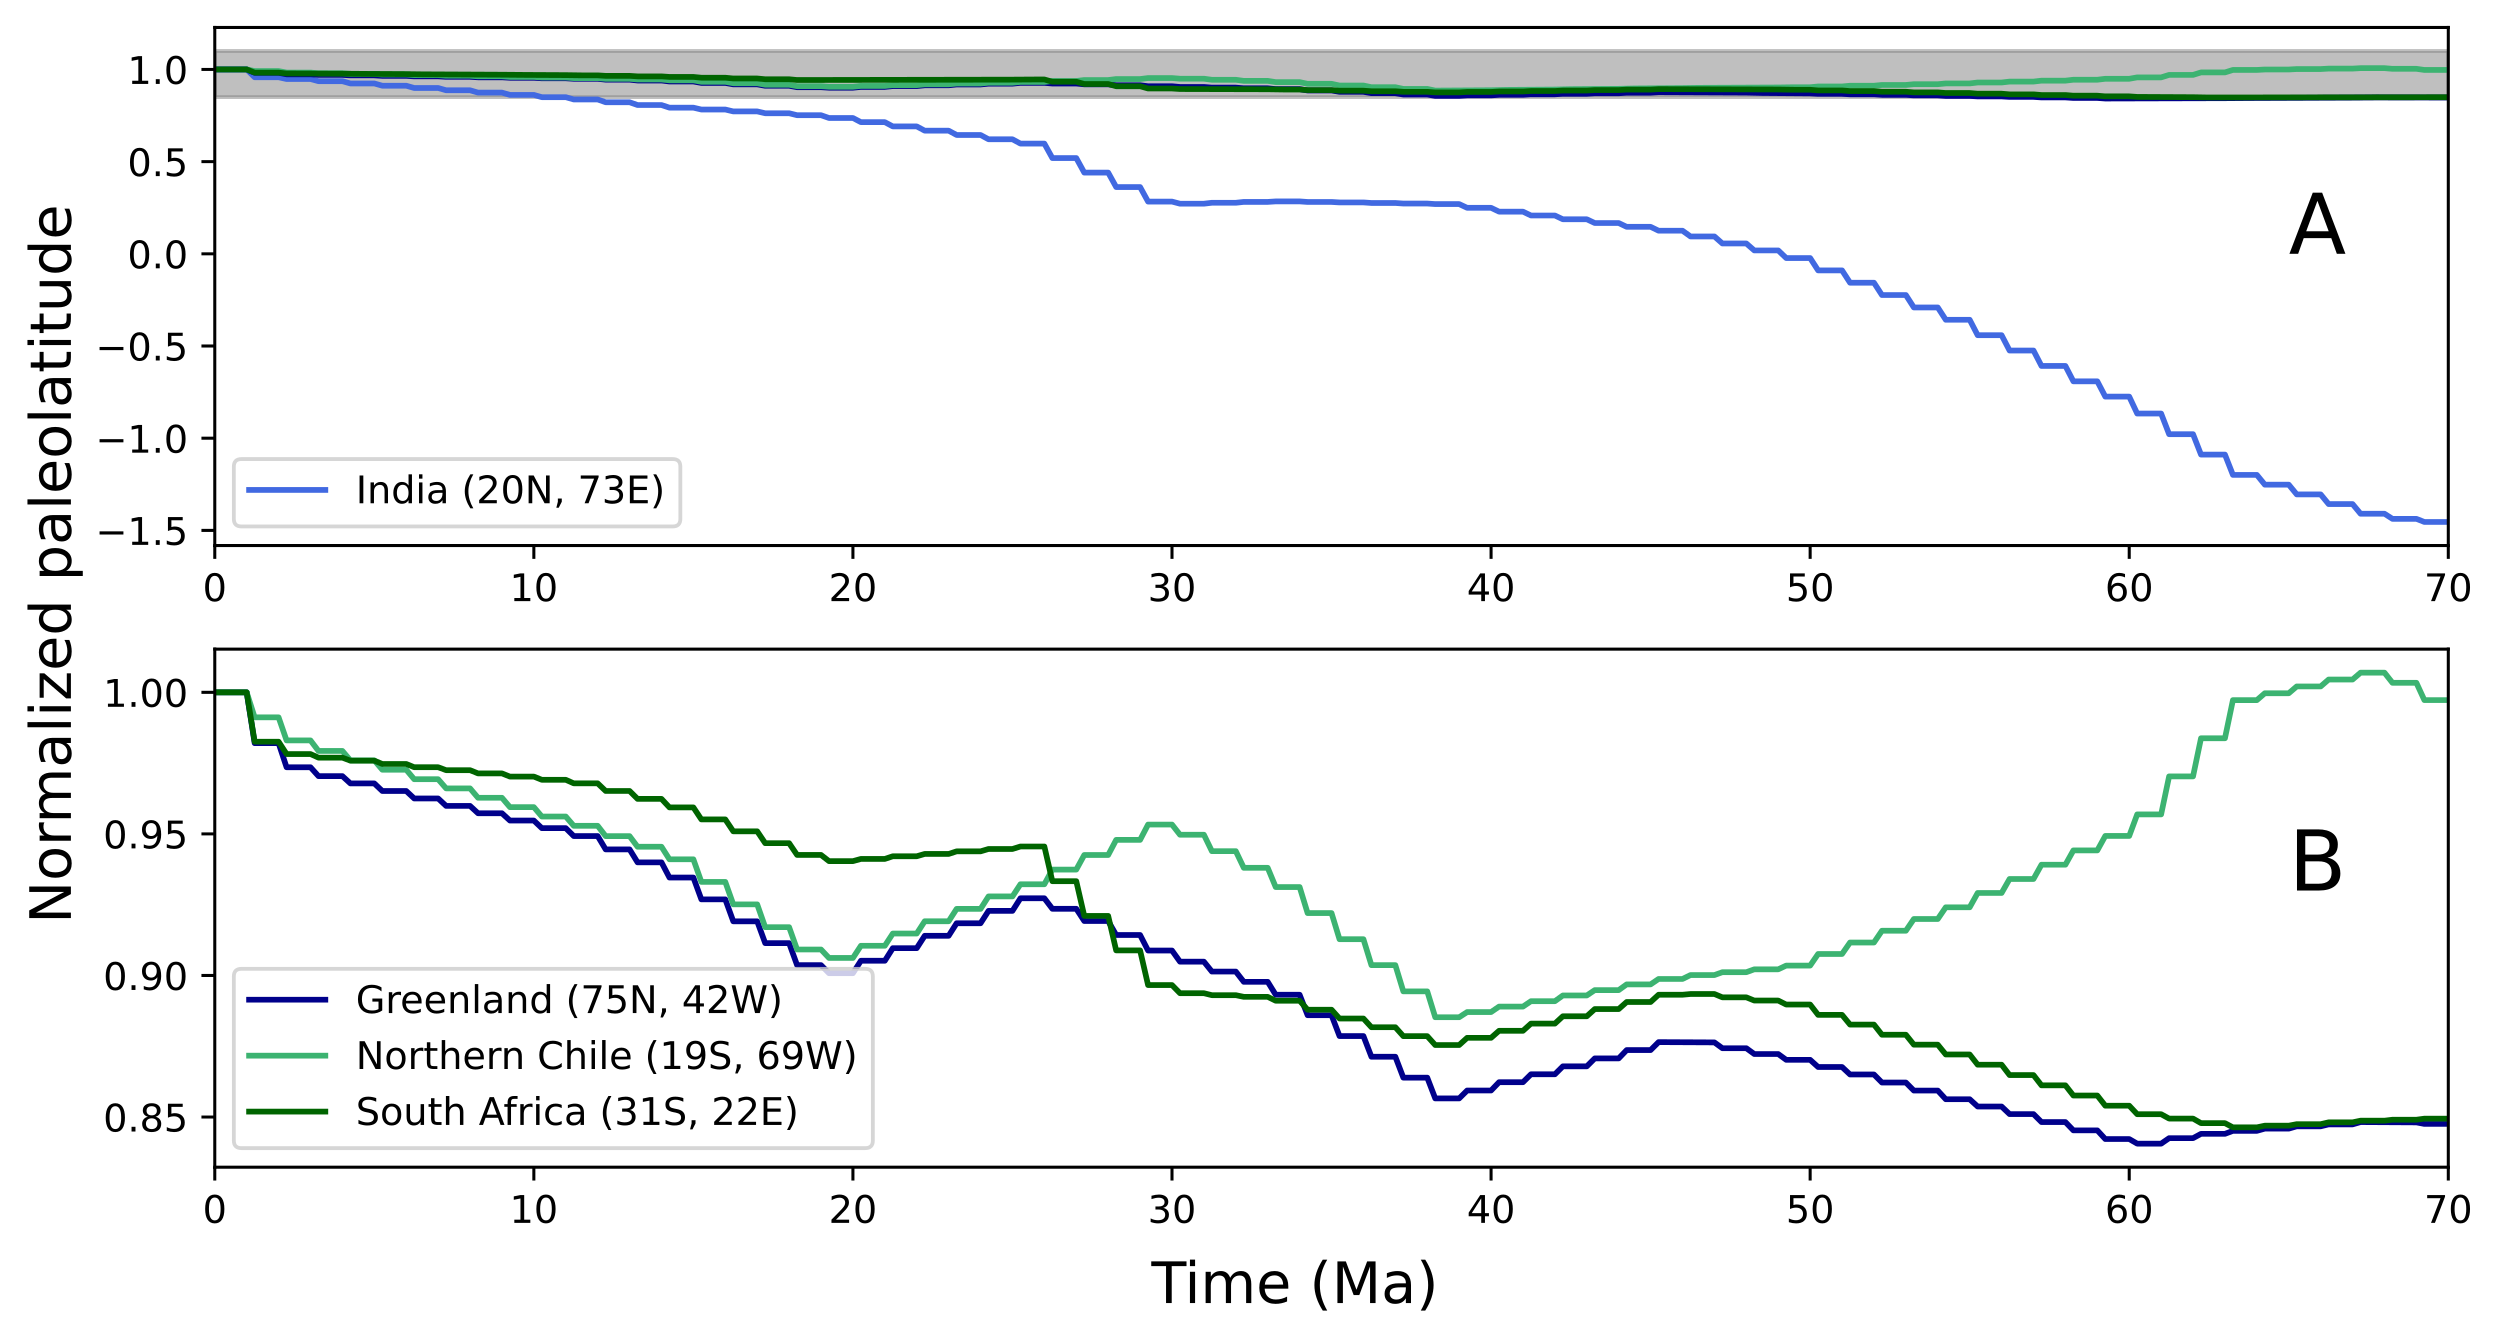 <?xml version="1.0" encoding="utf-8" standalone="no"?>
<!DOCTYPE svg PUBLIC "-//W3C//DTD SVG 1.1//EN"
  "http://www.w3.org/Graphics/SVG/1.1/DTD/svg11.dtd">
<!-- Created with matplotlib (https://matplotlib.org/) -->
<svg height="352.139pt" version="1.1" viewBox="0 0 655.803 352.139" width="655.803pt" xmlns="http://www.w3.org/2000/svg" xmlns:xlink="http://www.w3.org/1999/xlink">
 <defs>
  <style type="text/css">
*{stroke-linecap:butt;stroke-linejoin:round;}
  </style>
 </defs>
 <g id="figure_1">
  <g id="patch_1">
   <path d="M 0 352.139 
L 655.803 352.139 
L 655.803 -0 
L 0 -0 
z
" style="fill:#ffffff;"/>
  </g>
  <g id="axes_1">
   <g id="patch_2">
    <path d="M 56.34 143.1 
L 642.24 143.1 
L 642.24 7.2 
L 56.34 7.2 
z
" style="fill:#ffffff;"/>
   </g>
   <g id="patch_3">
    <path clip-path="url(#p3627a7ce59)" d="M 56.34 25.47 
L 56.34 13.377 
L 642.24 13.377 
L 642.24 25.47 
z
" style="fill:#808080;opacity:0.5;stroke:#808080;stroke-linejoin:miter;"/>
   </g>
   <g id="matplotlib.axis_1">
    <g id="xtick_1">
     <g id="line2d_1">
      <defs>
       <path d="M 0 0 
L 0 3.5 
" id="m2683e284fc" style="stroke:#000000;stroke-width:0.8;"/>
      </defs>
      <g>
       <use style="stroke:#000000;stroke-width:0.8;" x="56.34" xlink:href="#m2683e284fc" y="143.1"/>
      </g>
     </g>
     <g id="text_1">
      <!-- 0 -->
      <defs>
       <path d="M 31.781 66.406 
Q 24.172 66.406 20.328 58.906 
Q 16.5 51.422 16.5 36.375 
Q 16.5 21.391 20.328 13.891 
Q 24.172 6.391 31.781 6.391 
Q 39.453 6.391 43.281 13.891 
Q 47.125 21.391 47.125 36.375 
Q 47.125 51.422 43.281 58.906 
Q 39.453 66.406 31.781 66.406 
z
M 31.781 74.219 
Q 44.047 74.219 50.516 64.516 
Q 56.984 54.828 56.984 36.375 
Q 56.984 17.969 50.516 8.266 
Q 44.047 -1.422 31.781 -1.422 
Q 19.531 -1.422 13.062 8.266 
Q 6.594 17.969 6.594 36.375 
Q 6.594 54.828 13.062 64.516 
Q 19.531 74.219 31.781 74.219 
z
" id="DejaVuSans-48"/>
      </defs>
      <g transform="translate(53.159 157.698)scale(0.1 -0.1)">
       <use xlink:href="#DejaVuSans-48"/>
      </g>
     </g>
    </g>
    <g id="xtick_2">
     <g id="line2d_2">
      <g>
       <use style="stroke:#000000;stroke-width:0.8;" x="140.04" xlink:href="#m2683e284fc" y="143.1"/>
      </g>
     </g>
     <g id="text_2">
      <!-- 10 -->
      <defs>
       <path d="M 12.406 8.297 
L 28.516 8.297 
L 28.516 63.922 
L 10.984 60.406 
L 10.984 69.391 
L 28.422 72.906 
L 38.281 72.906 
L 38.281 8.297 
L 54.391 8.297 
L 54.391 0 
L 12.406 0 
z
" id="DejaVuSans-49"/>
      </defs>
      <g transform="translate(133.678 157.698)scale(0.1 -0.1)">
       <use xlink:href="#DejaVuSans-49"/>
       <use x="63.623" xlink:href="#DejaVuSans-48"/>
      </g>
     </g>
    </g>
    <g id="xtick_3">
     <g id="line2d_3">
      <g>
       <use style="stroke:#000000;stroke-width:0.8;" x="223.74" xlink:href="#m2683e284fc" y="143.1"/>
      </g>
     </g>
     <g id="text_3">
      <!-- 20 -->
      <defs>
       <path d="M 19.188 8.297 
L 53.609 8.297 
L 53.609 0 
L 7.328 0 
L 7.328 8.297 
Q 12.938 14.109 22.625 23.891 
Q 32.328 33.688 34.812 36.531 
Q 39.547 41.844 41.422 45.531 
Q 43.312 49.219 43.312 52.781 
Q 43.312 58.594 39.234 62.25 
Q 35.156 65.922 28.609 65.922 
Q 23.969 65.922 18.812 64.312 
Q 13.672 62.703 7.812 59.422 
L 7.812 69.391 
Q 13.766 71.781 18.938 73 
Q 24.125 74.219 28.422 74.219 
Q 39.75 74.219 46.484 68.547 
Q 53.219 62.891 53.219 53.422 
Q 53.219 48.922 51.531 44.891 
Q 49.859 40.875 45.406 35.406 
Q 44.188 33.984 37.641 27.219 
Q 31.109 20.453 19.188 8.297 
z
" id="DejaVuSans-50"/>
      </defs>
      <g transform="translate(217.377 157.698)scale(0.1 -0.1)">
       <use xlink:href="#DejaVuSans-50"/>
       <use x="63.623" xlink:href="#DejaVuSans-48"/>
      </g>
     </g>
    </g>
    <g id="xtick_4">
     <g id="line2d_4">
      <g>
       <use style="stroke:#000000;stroke-width:0.8;" x="307.44" xlink:href="#m2683e284fc" y="143.1"/>
      </g>
     </g>
     <g id="text_4">
      <!-- 30 -->
      <defs>
       <path d="M 40.578 39.312 
Q 47.656 37.797 51.625 33 
Q 55.609 28.219 55.609 21.188 
Q 55.609 10.406 48.188 4.484 
Q 40.766 -1.422 27.094 -1.422 
Q 22.516 -1.422 17.656 -0.516 
Q 12.797 0.391 7.625 2.203 
L 7.625 11.719 
Q 11.719 9.328 16.594 8.109 
Q 21.484 6.891 26.812 6.891 
Q 36.078 6.891 40.938 10.547 
Q 45.797 14.203 45.797 21.188 
Q 45.797 27.641 41.281 31.266 
Q 36.766 34.906 28.719 34.906 
L 20.219 34.906 
L 20.219 43.016 
L 29.109 43.016 
Q 36.375 43.016 40.234 45.922 
Q 44.094 48.828 44.094 54.297 
Q 44.094 59.906 40.109 62.906 
Q 36.141 65.922 28.719 65.922 
Q 24.656 65.922 20.016 65.031 
Q 15.375 64.156 9.812 62.312 
L 9.812 71.094 
Q 15.438 72.656 20.344 73.438 
Q 25.25 74.219 29.594 74.219 
Q 40.828 74.219 47.359 69.109 
Q 53.906 64.016 53.906 55.328 
Q 53.906 49.266 50.438 45.094 
Q 46.969 40.922 40.578 39.312 
z
" id="DejaVuSans-51"/>
      </defs>
      <g transform="translate(301.077 157.698)scale(0.1 -0.1)">
       <use xlink:href="#DejaVuSans-51"/>
       <use x="63.623" xlink:href="#DejaVuSans-48"/>
      </g>
     </g>
    </g>
    <g id="xtick_5">
     <g id="line2d_5">
      <g>
       <use style="stroke:#000000;stroke-width:0.8;" x="391.14" xlink:href="#m2683e284fc" y="143.1"/>
      </g>
     </g>
     <g id="text_5">
      <!-- 40 -->
      <defs>
       <path d="M 37.797 64.312 
L 12.891 25.391 
L 37.797 25.391 
z
M 35.203 72.906 
L 47.609 72.906 
L 47.609 25.391 
L 58.016 25.391 
L 58.016 17.188 
L 47.609 17.188 
L 47.609 0 
L 37.797 0 
L 37.797 17.188 
L 4.891 17.188 
L 4.891 26.703 
z
" id="DejaVuSans-52"/>
      </defs>
      <g transform="translate(384.777 157.698)scale(0.1 -0.1)">
       <use xlink:href="#DejaVuSans-52"/>
       <use x="63.623" xlink:href="#DejaVuSans-48"/>
      </g>
     </g>
    </g>
    <g id="xtick_6">
     <g id="line2d_6">
      <g>
       <use style="stroke:#000000;stroke-width:0.8;" x="474.84" xlink:href="#m2683e284fc" y="143.1"/>
      </g>
     </g>
     <g id="text_6">
      <!-- 50 -->
      <defs>
       <path d="M 10.797 72.906 
L 49.516 72.906 
L 49.516 64.594 
L 19.828 64.594 
L 19.828 46.734 
Q 21.969 47.469 24.109 47.828 
Q 26.266 48.188 28.422 48.188 
Q 40.625 48.188 47.75 41.5 
Q 54.891 34.812 54.891 23.391 
Q 54.891 11.625 47.562 5.094 
Q 40.234 -1.422 26.906 -1.422 
Q 22.312 -1.422 17.547 -0.641 
Q 12.797 0.141 7.719 1.703 
L 7.719 11.625 
Q 12.109 9.234 16.797 8.062 
Q 21.484 6.891 26.703 6.891 
Q 35.156 6.891 40.078 11.328 
Q 45.016 15.766 45.016 23.391 
Q 45.016 31 40.078 35.438 
Q 35.156 39.891 26.703 39.891 
Q 22.75 39.891 18.812 39.016 
Q 14.891 38.141 10.797 36.281 
z
" id="DejaVuSans-53"/>
      </defs>
      <g transform="translate(468.478 157.698)scale(0.1 -0.1)">
       <use xlink:href="#DejaVuSans-53"/>
       <use x="63.623" xlink:href="#DejaVuSans-48"/>
      </g>
     </g>
    </g>
    <g id="xtick_7">
     <g id="line2d_7">
      <g>
       <use style="stroke:#000000;stroke-width:0.8;" x="558.54" xlink:href="#m2683e284fc" y="143.1"/>
      </g>
     </g>
     <g id="text_7">
      <!-- 60 -->
      <defs>
       <path d="M 33.016 40.375 
Q 26.375 40.375 22.484 35.828 
Q 18.609 31.297 18.609 23.391 
Q 18.609 15.531 22.484 10.953 
Q 26.375 6.391 33.016 6.391 
Q 39.656 6.391 43.531 10.953 
Q 47.406 15.531 47.406 23.391 
Q 47.406 31.297 43.531 35.828 
Q 39.656 40.375 33.016 40.375 
z
M 52.594 71.297 
L 52.594 62.312 
Q 48.875 64.062 45.094 64.984 
Q 41.312 65.922 37.594 65.922 
Q 27.828 65.922 22.672 59.328 
Q 17.531 52.734 16.797 39.406 
Q 19.672 43.656 24.016 45.922 
Q 28.375 48.188 33.594 48.188 
Q 44.578 48.188 50.953 41.516 
Q 57.328 34.859 57.328 23.391 
Q 57.328 12.156 50.688 5.359 
Q 44.047 -1.422 33.016 -1.422 
Q 20.359 -1.422 13.672 8.266 
Q 6.984 17.969 6.984 36.375 
Q 6.984 53.656 15.188 63.938 
Q 23.391 74.219 37.203 74.219 
Q 40.922 74.219 44.703 73.484 
Q 48.484 72.75 52.594 71.297 
z
" id="DejaVuSans-54"/>
      </defs>
      <g transform="translate(552.178 157.698)scale(0.1 -0.1)">
       <use xlink:href="#DejaVuSans-54"/>
       <use x="63.623" xlink:href="#DejaVuSans-48"/>
      </g>
     </g>
    </g>
    <g id="xtick_8">
     <g id="line2d_8">
      <g>
       <use style="stroke:#000000;stroke-width:0.8;" x="642.24" xlink:href="#m2683e284fc" y="143.1"/>
      </g>
     </g>
     <g id="text_8">
      <!-- 70 -->
      <defs>
       <path d="M 8.203 72.906 
L 55.078 72.906 
L 55.078 68.703 
L 28.609 0 
L 18.312 0 
L 43.219 64.594 
L 8.203 64.594 
z
" id="DejaVuSans-55"/>
      </defs>
      <g transform="translate(635.878 157.698)scale(0.1 -0.1)">
       <use xlink:href="#DejaVuSans-55"/>
       <use x="63.623" xlink:href="#DejaVuSans-48"/>
      </g>
     </g>
    </g>
   </g>
   <g id="matplotlib.axis_2">
    <g id="ytick_1">
     <g id="line2d_9">
      <defs>
       <path d="M 0 0 
L -3.5 0 
" id="m9a7443eece" style="stroke:#000000;stroke-width:0.8;"/>
      </defs>
      <g>
       <use style="stroke:#000000;stroke-width:0.8;" x="56.34" xlink:href="#m9a7443eece" y="139.137"/>
      </g>
     </g>
     <g id="text_9">
      <!-- −1.5 -->
      <defs>
       <path d="M 10.594 35.5 
L 73.188 35.5 
L 73.188 27.203 
L 10.594 27.203 
z
" id="DejaVuSans-8722"/>
       <path d="M 10.688 12.406 
L 21 12.406 
L 21 0 
L 10.688 0 
z
" id="DejaVuSans-46"/>
      </defs>
      <g transform="translate(25.057 142.936)scale(0.1 -0.1)">
       <use xlink:href="#DejaVuSans-8722"/>
       <use x="83.789" xlink:href="#DejaVuSans-49"/>
       <use x="147.412" xlink:href="#DejaVuSans-46"/>
       <use x="179.199" xlink:href="#DejaVuSans-53"/>
      </g>
     </g>
    </g>
    <g id="ytick_2">
     <g id="line2d_10">
      <g>
       <use style="stroke:#000000;stroke-width:0.8;" x="56.34" xlink:href="#m9a7443eece" y="114.952"/>
      </g>
     </g>
     <g id="text_10">
      <!-- −1.0 -->
      <g transform="translate(25.057 118.752)scale(0.1 -0.1)">
       <use xlink:href="#DejaVuSans-8722"/>
       <use x="83.789" xlink:href="#DejaVuSans-49"/>
       <use x="147.412" xlink:href="#DejaVuSans-46"/>
       <use x="179.199" xlink:href="#DejaVuSans-48"/>
      </g>
     </g>
    </g>
    <g id="ytick_3">
     <g id="line2d_11">
      <g>
       <use style="stroke:#000000;stroke-width:0.8;" x="56.34" xlink:href="#m9a7443eece" y="90.768"/>
      </g>
     </g>
     <g id="text_11">
      <!-- −0.5 -->
      <g transform="translate(25.057 94.567)scale(0.1 -0.1)">
       <use xlink:href="#DejaVuSans-8722"/>
       <use x="83.789" xlink:href="#DejaVuSans-48"/>
       <use x="147.412" xlink:href="#DejaVuSans-46"/>
       <use x="179.199" xlink:href="#DejaVuSans-53"/>
      </g>
     </g>
    </g>
    <g id="ytick_4">
     <g id="line2d_12">
      <g>
       <use style="stroke:#000000;stroke-width:0.8;" x="56.34" xlink:href="#m9a7443eece" y="66.583"/>
      </g>
     </g>
     <g id="text_12">
      <!-- 0.0 -->
      <g transform="translate(33.437 70.383)scale(0.1 -0.1)">
       <use xlink:href="#DejaVuSans-48"/>
       <use x="63.623" xlink:href="#DejaVuSans-46"/>
       <use x="95.41" xlink:href="#DejaVuSans-48"/>
      </g>
     </g>
    </g>
    <g id="ytick_5">
     <g id="line2d_13">
      <g>
       <use style="stroke:#000000;stroke-width:0.8;" x="56.34" xlink:href="#m9a7443eece" y="42.399"/>
      </g>
     </g>
     <g id="text_13">
      <!-- 0.5 -->
      <g transform="translate(33.437 46.198)scale(0.1 -0.1)">
       <use xlink:href="#DejaVuSans-48"/>
       <use x="63.623" xlink:href="#DejaVuSans-46"/>
       <use x="95.41" xlink:href="#DejaVuSans-53"/>
      </g>
     </g>
    </g>
    <g id="ytick_6">
     <g id="line2d_14">
      <g>
       <use style="stroke:#000000;stroke-width:0.8;" x="56.34" xlink:href="#m9a7443eece" y="18.214"/>
      </g>
     </g>
     <g id="text_14">
      <!-- 1.0 -->
      <g transform="translate(33.437 22.013)scale(0.1 -0.1)">
       <use xlink:href="#DejaVuSans-49"/>
       <use x="63.623" xlink:href="#DejaVuSans-46"/>
       <use x="95.41" xlink:href="#DejaVuSans-48"/>
      </g>
     </g>
    </g>
   </g>
   <g id="line2d_15">
    <path clip-path="url(#p3627a7ce59)" d="M 56.34 18.214 
L 64.71 18.214 
L 66.802 20.267 
L 73.08 20.267 
L 75.172 20.729 
L 81.45 20.729 
L 83.543 21.298 
L 89.82 21.298 
L 91.912 21.892 
L 98.19 21.892 
L 100.282 22.484 
L 106.56 22.484 
L 108.653 23.08 
L 114.93 23.08 
L 117.022 23.68 
L 123.3 23.68 
L 125.392 24.291 
L 131.67 24.291 
L 133.762 24.893 
L 140.04 24.893 
L 142.132 25.491 
L 148.41 25.491 
L 150.502 26.092 
L 156.78 26.092 
L 158.873 26.822 
L 165.15 26.822 
L 167.243 27.553 
L 173.52 27.553 
L 175.613 28.242 
L 181.89 28.242 
L 183.982 28.73 
L 190.26 28.73 
L 192.352 29.225 
L 198.63 29.225 
L 200.722 29.706 
L 207 29.706 
L 209.093 30.22 
L 215.37 30.22 
L 217.463 30.95 
L 223.74 30.95 
L 225.833 32.043 
L 232.11 32.043 
L 234.202 33.16 
L 240.48 33.16 
L 242.572 34.278 
L 248.85 34.278 
L 250.942 35.407 
L 257.22 35.407 
L 259.312 36.535 
L 265.59 36.535 
L 267.683 37.672 
L 273.96 37.672 
L 276.053 41.463 
L 282.33 41.463 
L 284.423 45.277 
L 290.7 45.277 
L 292.793 49.067 
L 299.07 49.067 
L 301.163 52.882 
L 307.44 52.882 
L 309.533 53.434 
L 315.81 53.434 
L 317.902 53.191 
L 324.18 53.191 
L 326.272 52.966 
L 332.55 52.966 
L 334.642 52.832 
L 340.92 52.832 
L 343.012 52.98 
L 349.29 52.98 
L 351.382 53.102 
L 357.66 53.102 
L 359.752 53.248 
L 366.03 53.248 
L 368.123 53.393 
L 374.4 53.393 
L 376.493 53.535 
L 382.77 53.535 
L 384.863 54.515 
L 391.14 54.515 
L 393.233 55.52 
L 399.51 55.52 
L 401.603 56.529 
L 407.88 56.529 
L 409.973 57.521 
L 416.25 57.521 
L 418.342 58.505 
L 424.62 58.505 
L 426.712 59.501 
L 432.99 59.501 
L 435.082 60.519 
L 441.36 60.519 
L 443.452 62.027 
L 449.73 62.027 
L 451.822 63.873 
L 458.1 63.873 
L 460.192 65.694 
L 466.47 65.694 
L 468.562 67.693 
L 474.84 67.693 
L 476.933 70.928 
L 483.21 70.928 
L 485.303 74.163 
L 491.58 74.163 
L 493.673 77.395 
L 499.95 77.395 
L 502.043 80.651 
L 508.32 80.651 
L 510.413 83.883 
L 516.69 83.883 
L 518.783 87.93 
L 525.06 87.93 
L 527.153 91.952 
L 533.43 91.952 
L 535.523 95.997 
L 541.8 95.997 
L 543.893 100.033 
L 550.17 100.033 
L 552.263 104.042 
L 558.54 104.042 
L 560.633 108.485 
L 566.91 108.485 
L 569.003 113.896 
L 575.28 113.896 
L 577.372 119.248 
L 583.65 119.248 
L 585.742 124.575 
L 592.02 124.575 
L 594.112 127.14 
L 600.39 127.14 
L 602.482 129.692 
L 608.76 129.692 
L 610.852 132.232 
L 617.13 132.232 
L 619.222 134.762 
L 625.5 134.762 
L 627.592 136.105 
L 633.87 136.105 
L 635.962 136.923 
L 642.24 136.923 
L 642.24 136.923 
" style="fill:none;stroke:#4169e1;stroke-linecap:square;stroke-width:1.5;"/>
   </g>
   <g id="line2d_16">
    <path clip-path="url(#p3627a7ce59)" d="M 56.34 18.214 
L 64.71 18.214 
L 66.802 19.082 
L 73.08 19.082 
L 75.172 19.494 
L 81.45 19.494 
L 83.543 19.646 
L 89.82 19.646 
L 91.912 19.77 
L 98.19 19.77 
L 100.282 19.9 
L 106.56 19.9 
L 108.653 20.028 
L 114.93 20.028 
L 117.022 20.154 
L 123.3 20.154 
L 125.392 20.28 
L 131.67 20.28 
L 133.762 20.405 
L 140.04 20.405 
L 142.132 20.534 
L 148.41 20.534 
L 150.502 20.669 
L 156.78 20.669 
L 158.873 20.897 
L 165.15 20.897 
L 167.243 21.119 
L 173.52 21.119 
L 175.613 21.378 
L 181.89 21.378 
L 183.982 21.751 
L 190.26 21.751 
L 192.352 22.126 
L 198.63 22.126 
L 200.722 22.498 
L 207 22.498 
L 209.093 22.875 
L 215.37 22.875 
L 217.463 23.012 
L 223.74 23.012 
L 225.833 22.8 
L 232.11 22.8 
L 234.202 22.585 
L 240.48 22.585 
L 242.572 22.373 
L 248.85 22.373 
L 250.942 22.159 
L 257.22 22.159 
L 259.312 21.948 
L 265.59 21.948 
L 267.683 21.733 
L 273.96 21.733 
L 276.053 21.912 
L 282.33 21.912 
L 284.423 22.121 
L 290.7 22.121 
L 292.793 22.36 
L 299.07 22.36 
L 301.163 22.625 
L 307.44 22.625 
L 309.533 22.815 
L 315.81 22.815 
L 317.902 22.985 
L 324.18 22.985 
L 326.272 23.16 
L 332.55 23.16 
L 334.642 23.38 
L 340.92 23.38 
L 343.012 23.73 
L 349.29 23.73 
L 351.382 24.086 
L 357.66 24.086 
L 359.752 24.44 
L 366.03 24.44 
L 368.123 24.797 
L 374.4 24.797 
L 376.493 25.151 
L 382.77 25.151 
L 384.863 25.016 
L 391.14 25.016 
L 393.233 24.875 
L 399.51 24.875 
L 401.603 24.739 
L 407.88 24.739 
L 409.973 24.603 
L 416.25 24.603 
L 418.342 24.468 
L 424.62 24.468 
L 426.712 24.326 
L 432.99 24.326 
L 435.082 24.19 
L 458.1 24.294 
L 462.285 24.393 
L 474.84 24.492 
L 476.933 24.615 
L 483.21 24.615 
L 485.303 24.743 
L 491.58 24.743 
L 493.673 24.88 
L 499.95 24.88 
L 502.043 25.017 
L 508.32 25.017 
L 510.413 25.165 
L 516.69 25.165 
L 518.783 25.29 
L 525.06 25.29 
L 527.153 25.419 
L 533.43 25.419 
L 535.523 25.556 
L 541.8 25.556 
L 543.893 25.697 
L 550.17 25.697 
L 552.263 25.845 
L 583.65 25.757 
L 589.928 25.706 
L 617.13 25.595 
L 623.408 25.556 
L 642.24 25.587 
L 642.24 25.587 
" style="fill:none;stroke:#00008b;stroke-linecap:square;stroke-width:1.5;"/>
   </g>
   <g id="line2d_17">
    <path clip-path="url(#p3627a7ce59)" d="M 56.34 18.214 
L 64.71 18.214 
L 66.802 18.641 
L 73.08 18.641 
L 75.172 19.035 
L 81.45 19.035 
L 83.543 19.215 
L 89.82 19.215 
L 91.912 19.377 
L 98.19 19.377 
L 100.282 19.536 
L 106.56 19.536 
L 108.653 19.699 
L 114.93 19.699 
L 117.022 19.855 
L 123.3 19.855 
L 125.392 20.015 
L 131.67 20.015 
L 133.762 20.175 
L 140.04 20.175 
L 142.132 20.336 
L 148.41 20.336 
L 150.502 20.494 
L 156.78 20.494 
L 158.873 20.671 
L 165.15 20.671 
L 167.243 20.852 
L 173.52 20.852 
L 175.613 21.067 
L 181.89 21.067 
L 183.982 21.453 
L 190.26 21.453 
L 192.352 21.837 
L 198.63 21.837 
L 200.722 22.226 
L 207 22.226 
L 209.093 22.607 
L 215.37 22.607 
L 217.463 22.752 
L 223.74 22.752 
L 225.833 22.544 
L 232.11 22.544 
L 234.202 22.335 
L 240.48 22.335 
L 242.572 22.125 
L 248.85 22.125 
L 250.942 21.914 
L 257.22 21.914 
L 259.312 21.701 
L 265.59 21.701 
L 267.683 21.493 
L 273.96 21.493 
L 276.053 21.242 
L 282.33 21.242 
L 284.423 20.993 
L 290.7 20.993 
L 292.793 20.735 
L 299.07 20.735 
L 301.163 20.473 
L 307.44 20.473 
L 309.533 20.647 
L 315.81 20.647 
L 317.902 20.928 
L 324.18 20.928 
L 326.272 21.212 
L 332.55 21.212 
L 334.642 21.541 
L 340.92 21.541 
L 343.012 21.986 
L 349.29 21.986 
L 351.382 22.432 
L 357.66 22.432 
L 359.752 22.875 
L 366.03 22.875 
L 368.123 23.323 
L 374.4 23.323 
L 376.493 23.765 
L 391.14 23.676 
L 395.325 23.583 
L 407.88 23.491 
L 412.065 23.393 
L 424.62 23.301 
L 428.805 23.203 
L 441.36 23.111 
L 445.545 23.044 
L 466.47 22.946 
L 470.655 22.882 
L 474.84 22.882 
L 476.933 22.684 
L 483.21 22.684 
L 485.303 22.488 
L 491.58 22.488 
L 493.673 22.287 
L 499.95 22.287 
L 502.043 22.087 
L 508.32 22.087 
L 510.413 21.887 
L 516.69 21.887 
L 518.783 21.642 
L 525.06 21.642 
L 527.153 21.403 
L 533.43 21.403 
L 535.523 21.159 
L 541.8 21.159 
L 543.893 20.915 
L 550.17 20.915 
L 552.263 20.668 
L 558.54 20.668 
L 560.633 20.299 
L 566.91 20.299 
L 569.003 19.65 
L 575.28 19.65 
L 577.372 18.999 
L 583.65 18.999 
L 585.742 18.347 
L 592.02 18.347 
L 594.112 18.23 
L 600.39 18.23 
L 602.482 18.114 
L 608.76 18.114 
L 610.852 17.995 
L 617.13 17.995 
L 619.222 17.878 
L 625.5 17.878 
L 627.592 18.051 
L 633.87 18.051 
L 635.962 18.347 
L 642.24 18.347 
L 642.24 18.347 
" style="fill:none;stroke:#3cb371;stroke-linecap:square;stroke-width:1.5;"/>
   </g>
   <g id="line2d_18">
    <path clip-path="url(#p3627a7ce59)" d="M 56.34 18.214 
L 64.71 18.214 
L 66.802 19.058 
L 73.08 19.058 
L 75.172 19.268 
L 89.82 19.33 
L 96.097 19.382 
L 106.56 19.438 
L 110.745 19.494 
L 131.67 19.599 
L 137.947 19.654 
L 148.41 19.708 
L 152.595 19.769 
L 156.78 19.769 
L 158.873 19.899 
L 165.15 19.899 
L 167.243 20.035 
L 173.52 20.035 
L 175.613 20.18 
L 181.89 20.18 
L 183.982 20.385 
L 190.26 20.385 
L 192.352 20.589 
L 198.63 20.589 
L 200.722 20.791 
L 207 20.791 
L 209.093 20.992 
L 265.59 20.89 
L 271.868 20.848 
L 273.96 20.848 
L 276.053 21.441 
L 282.33 21.441 
L 284.423 22.033 
L 290.7 22.033 
L 292.793 22.623 
L 299.07 22.623 
L 301.163 23.215 
L 307.44 23.215 
L 309.533 23.354 
L 332.55 23.416 
L 336.735 23.483 
L 340.92 23.483 
L 343.012 23.636 
L 349.29 23.636 
L 351.382 23.787 
L 357.66 23.787 
L 359.752 23.935 
L 366.03 23.935 
L 368.123 24.088 
L 374.4 24.088 
L 376.493 24.239 
L 382.77 24.239 
L 384.863 24.116 
L 391.14 24.116 
L 393.233 23.996 
L 399.51 23.996 
L 401.603 23.874 
L 407.88 23.874 
L 409.973 23.748 
L 416.25 23.748 
L 418.342 23.625 
L 424.62 23.625 
L 426.712 23.504 
L 432.99 23.504 
L 435.082 23.38 
L 466.47 23.48 
L 470.655 23.548 
L 474.84 23.548 
L 476.933 23.724 
L 483.21 23.724 
L 485.303 23.89 
L 491.58 23.89 
L 493.673 24.064 
L 499.95 24.064 
L 502.043 24.234 
L 508.32 24.234 
L 510.413 24.401 
L 516.69 24.401 
L 518.783 24.575 
L 525.06 24.575 
L 527.153 24.753 
L 533.43 24.753 
L 535.523 24.928 
L 541.8 24.928 
L 543.893 25.102 
L 550.17 25.102 
L 552.263 25.276 
L 558.54 25.276 
L 560.633 25.421 
L 575.28 25.496 
L 579.465 25.574 
L 642.24 25.497 
L 642.24 25.497 
" style="fill:none;stroke:#006400;stroke-linecap:square;stroke-width:1.5;"/>
   </g>
   <g id="patch_4">
    <path d="M 56.34 143.1 
L 56.34 7.2 
" style="fill:none;stroke:#000000;stroke-linecap:square;stroke-linejoin:miter;stroke-width:0.8;"/>
   </g>
   <g id="patch_5">
    <path d="M 642.24 143.1 
L 642.24 7.2 
" style="fill:none;stroke:#000000;stroke-linecap:square;stroke-linejoin:miter;stroke-width:0.8;"/>
   </g>
   <g id="patch_6">
    <path d="M 56.34 143.1 
L 642.24 143.1 
" style="fill:none;stroke:#000000;stroke-linecap:square;stroke-linejoin:miter;stroke-width:0.8;"/>
   </g>
   <g id="patch_7">
    <path d="M 56.34 7.2 
L 642.24 7.2 
" style="fill:none;stroke:#000000;stroke-linecap:square;stroke-linejoin:miter;stroke-width:0.8;"/>
   </g>
   <g id="text_15">
    <!-- A -->
    <defs>
     <path d="M 34.188 63.188 
L 20.797 26.906 
L 47.609 26.906 
z
M 28.609 72.906 
L 39.797 72.906 
L 67.578 0 
L 57.328 0 
L 50.688 18.703 
L 17.828 18.703 
L 11.188 0 
L 0.781 0 
z
" id="DejaVuSans-65"/>
    </defs>
    <g transform="translate(600.39 66.583)scale(0.22 -0.22)">
     <use xlink:href="#DejaVuSans-65"/>
    </g>
   </g>
   <g id="legend_1">
    <g id="patch_8">
     <path d="M 63.34 138.1 
L 176.47 138.1 
Q 178.47 138.1 178.47 136.1 
L 178.47 122.422 
Q 178.47 120.422 176.47 120.422 
L 63.34 120.422 
Q 61.34 120.422 61.34 122.422 
L 61.34 136.1 
Q 61.34 138.1 63.34 138.1 
z
" style="fill:#ffffff;opacity:0.8;stroke:#cccccc;stroke-linejoin:miter;"/>
    </g>
    <g id="line2d_19">
     <path d="M 65.34 128.52 
L 85.34 128.52 
" style="fill:none;stroke:#4169e1;stroke-linecap:square;stroke-width:1.5;"/>
    </g>
    <g id="line2d_20"/>
    <g id="text_16">
     <!-- India (20N, 73E) -->
     <defs>
      <path d="M 9.812 72.906 
L 19.672 72.906 
L 19.672 0 
L 9.812 0 
z
" id="DejaVuSans-73"/>
      <path d="M 54.891 33.016 
L 54.891 0 
L 45.906 0 
L 45.906 32.719 
Q 45.906 40.484 42.875 44.328 
Q 39.844 48.188 33.797 48.188 
Q 26.516 48.188 22.312 43.547 
Q 18.109 38.922 18.109 30.906 
L 18.109 0 
L 9.078 0 
L 9.078 54.688 
L 18.109 54.688 
L 18.109 46.188 
Q 21.344 51.125 25.703 53.562 
Q 30.078 56 35.797 56 
Q 45.219 56 50.047 50.172 
Q 54.891 44.344 54.891 33.016 
z
" id="DejaVuSans-110"/>
      <path d="M 45.406 46.391 
L 45.406 75.984 
L 54.391 75.984 
L 54.391 0 
L 45.406 0 
L 45.406 8.203 
Q 42.578 3.328 38.25 0.953 
Q 33.938 -1.422 27.875 -1.422 
Q 17.969 -1.422 11.734 6.484 
Q 5.516 14.406 5.516 27.297 
Q 5.516 40.188 11.734 48.094 
Q 17.969 56 27.875 56 
Q 33.938 56 38.25 53.625 
Q 42.578 51.266 45.406 46.391 
z
M 14.797 27.297 
Q 14.797 17.391 18.875 11.75 
Q 22.953 6.109 30.078 6.109 
Q 37.203 6.109 41.297 11.75 
Q 45.406 17.391 45.406 27.297 
Q 45.406 37.203 41.297 42.844 
Q 37.203 48.484 30.078 48.484 
Q 22.953 48.484 18.875 42.844 
Q 14.797 37.203 14.797 27.297 
z
" id="DejaVuSans-100"/>
      <path d="M 9.422 54.688 
L 18.406 54.688 
L 18.406 0 
L 9.422 0 
z
M 9.422 75.984 
L 18.406 75.984 
L 18.406 64.594 
L 9.422 64.594 
z
" id="DejaVuSans-105"/>
      <path d="M 34.281 27.484 
Q 23.391 27.484 19.188 25 
Q 14.984 22.516 14.984 16.5 
Q 14.984 11.719 18.141 8.906 
Q 21.297 6.109 26.703 6.109 
Q 34.188 6.109 38.703 11.406 
Q 43.219 16.703 43.219 25.484 
L 43.219 27.484 
z
M 52.203 31.203 
L 52.203 0 
L 43.219 0 
L 43.219 8.297 
Q 40.141 3.328 35.547 0.953 
Q 30.953 -1.422 24.312 -1.422 
Q 15.922 -1.422 10.953 3.297 
Q 6 8.016 6 15.922 
Q 6 25.141 12.172 29.828 
Q 18.359 34.516 30.609 34.516 
L 43.219 34.516 
L 43.219 35.406 
Q 43.219 41.609 39.141 45 
Q 35.062 48.391 27.688 48.391 
Q 23 48.391 18.547 47.266 
Q 14.109 46.141 10.016 43.891 
L 10.016 52.203 
Q 14.938 54.109 19.578 55.047 
Q 24.219 56 28.609 56 
Q 40.484 56 46.344 49.844 
Q 52.203 43.703 52.203 31.203 
z
" id="DejaVuSans-97"/>
      <path id="DejaVuSans-32"/>
      <path d="M 31 75.875 
Q 24.469 64.656 21.281 53.656 
Q 18.109 42.672 18.109 31.391 
Q 18.109 20.125 21.312 9.062 
Q 24.516 -2 31 -13.188 
L 23.188 -13.188 
Q 15.875 -1.703 12.234 9.375 
Q 8.594 20.453 8.594 31.391 
Q 8.594 42.281 12.203 53.312 
Q 15.828 64.359 23.188 75.875 
z
" id="DejaVuSans-40"/>
      <path d="M 9.812 72.906 
L 23.094 72.906 
L 55.422 11.922 
L 55.422 72.906 
L 64.984 72.906 
L 64.984 0 
L 51.703 0 
L 19.391 60.984 
L 19.391 0 
L 9.812 0 
z
" id="DejaVuSans-78"/>
      <path d="M 11.719 12.406 
L 22.016 12.406 
L 22.016 4 
L 14.016 -11.625 
L 7.719 -11.625 
L 11.719 4 
z
" id="DejaVuSans-44"/>
      <path d="M 9.812 72.906 
L 55.906 72.906 
L 55.906 64.594 
L 19.672 64.594 
L 19.672 43.016 
L 54.391 43.016 
L 54.391 34.719 
L 19.672 34.719 
L 19.672 8.297 
L 56.781 8.297 
L 56.781 0 
L 9.812 0 
z
" id="DejaVuSans-69"/>
      <path d="M 8.016 75.875 
L 15.828 75.875 
Q 23.141 64.359 26.781 53.312 
Q 30.422 42.281 30.422 31.391 
Q 30.422 20.453 26.781 9.375 
Q 23.141 -1.703 15.828 -13.188 
L 8.016 -13.188 
Q 14.5 -2 17.703 9.062 
Q 20.906 20.125 20.906 31.391 
Q 20.906 42.672 17.703 53.656 
Q 14.5 64.656 8.016 75.875 
z
" id="DejaVuSans-41"/>
     </defs>
     <g transform="translate(93.34 132.02)scale(0.1 -0.1)">
      <use xlink:href="#DejaVuSans-73"/>
      <use x="29.492" xlink:href="#DejaVuSans-110"/>
      <use x="92.871" xlink:href="#DejaVuSans-100"/>
      <use x="156.348" xlink:href="#DejaVuSans-105"/>
      <use x="184.131" xlink:href="#DejaVuSans-97"/>
      <use x="245.41" xlink:href="#DejaVuSans-32"/>
      <use x="277.197" xlink:href="#DejaVuSans-40"/>
      <use x="316.211" xlink:href="#DejaVuSans-50"/>
      <use x="379.834" xlink:href="#DejaVuSans-48"/>
      <use x="443.457" xlink:href="#DejaVuSans-78"/>
      <use x="518.262" xlink:href="#DejaVuSans-44"/>
      <use x="550.049" xlink:href="#DejaVuSans-32"/>
      <use x="581.836" xlink:href="#DejaVuSans-55"/>
      <use x="645.459" xlink:href="#DejaVuSans-51"/>
      <use x="709.082" xlink:href="#DejaVuSans-69"/>
      <use x="772.266" xlink:href="#DejaVuSans-41"/>
     </g>
    </g>
   </g>
  </g>
  <g id="axes_2">
   <g id="patch_9">
    <path d="M 56.34 306.18 
L 642.24 306.18 
L 642.24 170.28 
L 56.34 170.28 
z
" style="fill:#ffffff;"/>
   </g>
   <g id="matplotlib.axis_3">
    <g id="xtick_9">
     <g id="line2d_21">
      <g>
       <use style="stroke:#000000;stroke-width:0.8;" x="56.34" xlink:href="#m2683e284fc" y="306.18"/>
      </g>
     </g>
     <g id="text_17">
      <!-- 0 -->
      <g transform="translate(53.159 320.778)scale(0.1 -0.1)">
       <use xlink:href="#DejaVuSans-48"/>
      </g>
     </g>
    </g>
    <g id="xtick_10">
     <g id="line2d_22">
      <g>
       <use style="stroke:#000000;stroke-width:0.8;" x="140.04" xlink:href="#m2683e284fc" y="306.18"/>
      </g>
     </g>
     <g id="text_18">
      <!-- 10 -->
      <g transform="translate(133.678 320.778)scale(0.1 -0.1)">
       <use xlink:href="#DejaVuSans-49"/>
       <use x="63.623" xlink:href="#DejaVuSans-48"/>
      </g>
     </g>
    </g>
    <g id="xtick_11">
     <g id="line2d_23">
      <g>
       <use style="stroke:#000000;stroke-width:0.8;" x="223.74" xlink:href="#m2683e284fc" y="306.18"/>
      </g>
     </g>
     <g id="text_19">
      <!-- 20 -->
      <g transform="translate(217.377 320.778)scale(0.1 -0.1)">
       <use xlink:href="#DejaVuSans-50"/>
       <use x="63.623" xlink:href="#DejaVuSans-48"/>
      </g>
     </g>
    </g>
    <g id="xtick_12">
     <g id="line2d_24">
      <g>
       <use style="stroke:#000000;stroke-width:0.8;" x="307.44" xlink:href="#m2683e284fc" y="306.18"/>
      </g>
     </g>
     <g id="text_20">
      <!-- 30 -->
      <g transform="translate(301.077 320.778)scale(0.1 -0.1)">
       <use xlink:href="#DejaVuSans-51"/>
       <use x="63.623" xlink:href="#DejaVuSans-48"/>
      </g>
     </g>
    </g>
    <g id="xtick_13">
     <g id="line2d_25">
      <g>
       <use style="stroke:#000000;stroke-width:0.8;" x="391.14" xlink:href="#m2683e284fc" y="306.18"/>
      </g>
     </g>
     <g id="text_21">
      <!-- 40 -->
      <g transform="translate(384.777 320.778)scale(0.1 -0.1)">
       <use xlink:href="#DejaVuSans-52"/>
       <use x="63.623" xlink:href="#DejaVuSans-48"/>
      </g>
     </g>
    </g>
    <g id="xtick_14">
     <g id="line2d_26">
      <g>
       <use style="stroke:#000000;stroke-width:0.8;" x="474.84" xlink:href="#m2683e284fc" y="306.18"/>
      </g>
     </g>
     <g id="text_22">
      <!-- 50 -->
      <g transform="translate(468.478 320.778)scale(0.1 -0.1)">
       <use xlink:href="#DejaVuSans-53"/>
       <use x="63.623" xlink:href="#DejaVuSans-48"/>
      </g>
     </g>
    </g>
    <g id="xtick_15">
     <g id="line2d_27">
      <g>
       <use style="stroke:#000000;stroke-width:0.8;" x="558.54" xlink:href="#m2683e284fc" y="306.18"/>
      </g>
     </g>
     <g id="text_23">
      <!-- 60 -->
      <g transform="translate(552.178 320.778)scale(0.1 -0.1)">
       <use xlink:href="#DejaVuSans-54"/>
       <use x="63.623" xlink:href="#DejaVuSans-48"/>
      </g>
     </g>
    </g>
    <g id="xtick_16">
     <g id="line2d_28">
      <g>
       <use style="stroke:#000000;stroke-width:0.8;" x="642.24" xlink:href="#m2683e284fc" y="306.18"/>
      </g>
     </g>
     <g id="text_24">
      <!-- 70 -->
      <g transform="translate(635.878 320.778)scale(0.1 -0.1)">
       <use xlink:href="#DejaVuSans-55"/>
       <use x="63.623" xlink:href="#DejaVuSans-48"/>
      </g>
     </g>
    </g>
   </g>
   <g id="matplotlib.axis_4">
    <g id="ytick_7">
     <g id="line2d_29">
      <g>
       <use style="stroke:#000000;stroke-width:0.8;" x="56.34" xlink:href="#m9a7443eece" y="293.022"/>
      </g>
     </g>
     <g id="text_25">
      <!-- 0.85 -->
      <defs>
       <path d="M 31.781 34.625 
Q 24.75 34.625 20.719 30.859 
Q 16.703 27.094 16.703 20.516 
Q 16.703 13.922 20.719 10.156 
Q 24.75 6.391 31.781 6.391 
Q 38.812 6.391 42.859 10.172 
Q 46.922 13.969 46.922 20.516 
Q 46.922 27.094 42.891 30.859 
Q 38.875 34.625 31.781 34.625 
z
M 21.922 38.812 
Q 15.578 40.375 12.031 44.719 
Q 8.5 49.078 8.5 55.328 
Q 8.5 64.062 14.719 69.141 
Q 20.953 74.219 31.781 74.219 
Q 42.672 74.219 48.875 69.141 
Q 55.078 64.062 55.078 55.328 
Q 55.078 49.078 51.531 44.719 
Q 48 40.375 41.703 38.812 
Q 48.828 37.156 52.797 32.312 
Q 56.781 27.484 56.781 20.516 
Q 56.781 9.906 50.312 4.234 
Q 43.844 -1.422 31.781 -1.422 
Q 19.734 -1.422 13.25 4.234 
Q 6.781 9.906 6.781 20.516 
Q 6.781 27.484 10.781 32.312 
Q 14.797 37.156 21.922 38.812 
z
M 18.312 54.391 
Q 18.312 48.734 21.844 45.562 
Q 25.391 42.391 31.781 42.391 
Q 38.141 42.391 41.719 45.562 
Q 45.312 48.734 45.312 54.391 
Q 45.312 60.062 41.719 63.234 
Q 38.141 66.406 31.781 66.406 
Q 25.391 66.406 21.844 63.234 
Q 18.312 60.062 18.312 54.391 
z
" id="DejaVuSans-56"/>
      </defs>
      <g transform="translate(27.074 296.822)scale(0.1 -0.1)">
       <use xlink:href="#DejaVuSans-48"/>
       <use x="63.623" xlink:href="#DejaVuSans-46"/>
       <use x="95.41" xlink:href="#DejaVuSans-56"/>
       <use x="159.033" xlink:href="#DejaVuSans-53"/>
      </g>
     </g>
    </g>
    <g id="ytick_8">
     <g id="line2d_30">
      <g>
       <use style="stroke:#000000;stroke-width:0.8;" x="56.34" xlink:href="#m9a7443eece" y="255.886"/>
      </g>
     </g>
     <g id="text_26">
      <!-- 0.90 -->
      <defs>
       <path d="M 10.984 1.516 
L 10.984 10.5 
Q 14.703 8.734 18.5 7.812 
Q 22.312 6.891 25.984 6.891 
Q 35.75 6.891 40.891 13.453 
Q 46.047 20.016 46.781 33.406 
Q 43.953 29.203 39.594 26.953 
Q 35.25 24.703 29.984 24.703 
Q 19.047 24.703 12.672 31.312 
Q 6.297 37.938 6.297 49.422 
Q 6.297 60.641 12.938 67.422 
Q 19.578 74.219 30.609 74.219 
Q 43.266 74.219 49.922 64.516 
Q 56.594 54.828 56.594 36.375 
Q 56.594 19.141 48.406 8.859 
Q 40.234 -1.422 26.422 -1.422 
Q 22.703 -1.422 18.891 -0.688 
Q 15.094 0.047 10.984 1.516 
z
M 30.609 32.422 
Q 37.25 32.422 41.125 36.953 
Q 45.016 41.5 45.016 49.422 
Q 45.016 57.281 41.125 61.844 
Q 37.25 66.406 30.609 66.406 
Q 23.969 66.406 20.094 61.844 
Q 16.219 57.281 16.219 49.422 
Q 16.219 41.5 20.094 36.953 
Q 23.969 32.422 30.609 32.422 
z
" id="DejaVuSans-57"/>
      </defs>
      <g transform="translate(27.074 259.685)scale(0.1 -0.1)">
       <use xlink:href="#DejaVuSans-48"/>
       <use x="63.623" xlink:href="#DejaVuSans-46"/>
       <use x="95.41" xlink:href="#DejaVuSans-57"/>
       <use x="159.033" xlink:href="#DejaVuSans-48"/>
      </g>
     </g>
    </g>
    <g id="ytick_9">
     <g id="line2d_31">
      <g>
       <use style="stroke:#000000;stroke-width:0.8;" x="56.34" xlink:href="#m9a7443eece" y="218.749"/>
      </g>
     </g>
     <g id="text_27">
      <!-- 0.95 -->
      <g transform="translate(27.074 222.549)scale(0.1 -0.1)">
       <use xlink:href="#DejaVuSans-48"/>
       <use x="63.623" xlink:href="#DejaVuSans-46"/>
       <use x="95.41" xlink:href="#DejaVuSans-57"/>
       <use x="159.033" xlink:href="#DejaVuSans-53"/>
      </g>
     </g>
    </g>
    <g id="ytick_10">
     <g id="line2d_32">
      <g>
       <use style="stroke:#000000;stroke-width:0.8;" x="56.34" xlink:href="#m9a7443eece" y="181.613"/>
      </g>
     </g>
     <g id="text_28">
      <!-- 1.00 -->
      <g transform="translate(27.074 185.412)scale(0.1 -0.1)">
       <use xlink:href="#DejaVuSans-49"/>
       <use x="63.623" xlink:href="#DejaVuSans-46"/>
       <use x="95.41" xlink:href="#DejaVuSans-48"/>
       <use x="159.033" xlink:href="#DejaVuSans-48"/>
      </g>
     </g>
    </g>
   </g>
   <g id="line2d_33">
    <path clip-path="url(#p2853b63732)" d="M 56.34 181.613 
L 64.71 181.613 
L 66.802 194.946 
L 73.08 194.946 
L 75.172 201.265 
L 81.45 201.265 
L 83.543 203.593 
L 89.82 203.593 
L 91.912 205.508 
L 98.19 205.508 
L 100.282 207.494 
L 106.56 207.494 
L 108.653 209.457 
L 114.93 209.457 
L 117.022 211.405 
L 123.3 211.405 
L 125.392 213.333 
L 131.67 213.333 
L 133.762 215.248 
L 140.04 215.248 
L 142.132 217.241 
L 148.41 217.241 
L 150.502 219.312 
L 156.78 219.312 
L 158.873 222.812 
L 165.15 222.812 
L 167.243 226.215 
L 173.52 226.215 
L 175.613 230.202 
L 181.89 230.202 
L 183.982 235.922 
L 190.26 235.922 
L 192.352 241.681 
L 198.63 241.681 
L 200.722 247.399 
L 207 247.399 
L 209.093 253.175 
L 215.37 253.175 
L 217.463 255.292 
L 223.74 255.292 
L 225.833 252.025 
L 232.11 252.025 
L 234.202 248.723 
L 240.48 248.723 
L 242.572 245.477 
L 248.85 245.477 
L 250.942 242.187 
L 257.22 242.187 
L 259.312 238.94 
L 265.59 238.94 
L 267.683 235.639 
L 273.96 235.639 
L 276.053 238.393 
L 282.33 238.393 
L 284.423 241.602 
L 290.7 241.602 
L 292.793 245.268 
L 299.07 245.268 
L 301.163 249.342 
L 307.44 249.342 
L 309.533 252.267 
L 315.81 252.267 
L 317.902 254.864 
L 324.18 254.864 
L 326.272 257.555 
L 332.55 257.555 
L 334.642 260.944 
L 340.92 260.944 
L 343.012 266.309 
L 349.29 266.309 
L 351.382 271.782 
L 357.66 271.782 
L 359.752 277.207 
L 366.03 277.207 
L 368.123 282.688 
L 374.4 282.688 
L 376.493 288.137 
L 382.77 288.137 
L 384.863 286.061 
L 391.14 286.061 
L 393.233 283.885 
L 399.51 283.885 
L 401.603 281.808 
L 407.88 281.808 
L 409.973 279.722 
L 416.25 279.722 
L 418.342 277.639 
L 424.62 277.639 
L 426.712 275.457 
L 432.99 275.457 
L 435.082 273.369 
L 449.73 273.444 
L 451.822 274.972 
L 458.1 274.972 
L 460.192 276.494 
L 466.47 276.494 
L 468.562 278.015 
L 474.84 278.015 
L 476.933 279.903 
L 483.21 279.903 
L 485.303 281.862 
L 491.58 281.862 
L 493.673 283.973 
L 499.95 283.973 
L 502.043 286.08 
L 508.32 286.08 
L 510.413 288.353 
L 516.69 288.353 
L 518.783 290.264 
L 525.06 290.264 
L 527.153 292.253 
L 533.43 292.253 
L 535.523 294.342 
L 541.8 294.342 
L 543.893 296.52 
L 550.17 296.52 
L 552.263 298.794 
L 558.54 298.794 
L 560.633 300.003 
L 566.91 300.003 
L 569.003 298.565 
L 575.28 298.565 
L 577.372 297.43 
L 583.65 297.43 
L 585.742 296.647 
L 592.02 296.647 
L 594.112 296.063 
L 600.39 296.063 
L 602.482 295.457 
L 608.76 295.457 
L 610.852 294.948 
L 617.13 294.948 
L 619.222 294.345 
L 633.87 294.428 
L 635.962 294.824 
L 642.24 294.824 
L 642.24 294.824 
" style="fill:none;stroke:#00008b;stroke-linecap:square;stroke-width:1.5;"/>
   </g>
   <g id="line2d_34">
    <path clip-path="url(#p2853b63732)" d="M 56.34 181.613 
L 64.71 181.613 
L 66.802 188.172 
L 73.08 188.172 
L 75.172 194.223 
L 81.45 194.223 
L 83.543 196.987 
L 89.82 196.987 
L 91.912 199.463 
L 98.19 199.463 
L 100.282 201.914 
L 106.56 201.914 
L 108.653 204.407 
L 114.93 204.407 
L 117.022 206.807 
L 123.3 206.807 
L 125.392 209.27 
L 131.67 209.27 
L 133.762 211.729 
L 140.04 211.729 
L 142.132 214.19 
L 148.41 214.19 
L 150.502 216.624 
L 156.78 216.624 
L 158.873 219.332 
L 165.15 219.332 
L 167.243 222.122 
L 173.52 222.122 
L 175.613 225.414 
L 181.89 225.414 
L 183.982 231.342 
L 190.26 231.342 
L 192.352 237.236 
L 198.63 237.236 
L 200.722 243.215 
L 207 243.215 
L 209.093 249.074 
L 215.37 249.074 
L 217.463 251.291 
L 223.74 251.291 
L 225.833 248.095 
L 232.11 248.095 
L 234.202 244.889 
L 240.48 244.889 
L 242.572 241.664 
L 248.85 241.664 
L 250.942 238.421 
L 257.22 238.421 
L 259.312 235.151 
L 265.59 235.151 
L 267.683 231.959 
L 273.96 231.959 
L 276.053 228.108 
L 282.33 228.108 
L 284.423 224.287 
L 290.7 224.287 
L 292.793 220.321 
L 299.07 220.321 
L 301.163 216.301 
L 307.44 216.301 
L 309.533 218.968 
L 315.81 218.968 
L 317.902 223.278 
L 324.18 223.278 
L 326.272 227.649 
L 332.55 227.649 
L 334.642 232.691 
L 340.92 232.691 
L 343.012 239.523 
L 349.29 239.523 
L 351.382 246.378 
L 357.66 246.378 
L 359.752 253.18 
L 366.03 253.18 
L 368.123 260.058 
L 374.4 260.058 
L 376.493 266.843 
L 382.77 266.843 
L 384.863 265.482 
L 391.14 265.482 
L 393.233 264.052 
L 399.51 264.052 
L 401.603 262.634 
L 407.88 262.634 
L 409.973 261.13 
L 416.25 261.13 
L 418.342 259.727 
L 424.62 259.727 
L 426.712 258.222 
L 432.99 258.222 
L 435.082 256.804 
L 441.36 256.804 
L 443.452 255.776 
L 449.73 255.776 
L 451.822 255.026 
L 458.1 255.026 
L 460.192 254.272 
L 466.47 254.272 
L 468.562 253.293 
L 474.84 253.293 
L 476.933 250.248 
L 483.21 250.248 
L 485.303 247.241 
L 491.58 247.241 
L 493.673 244.154 
L 499.95 244.154 
L 502.043 241.076 
L 508.32 241.076 
L 510.413 238.004 
L 516.69 238.004 
L 518.783 234.245 
L 525.06 234.245 
L 527.153 230.576 
L 533.43 230.576 
L 535.523 226.828 
L 541.8 226.828 
L 543.893 223.079 
L 550.17 223.079 
L 552.263 219.287 
L 558.54 219.287 
L 560.633 213.633 
L 566.91 213.633 
L 569.003 203.665 
L 575.28 203.665 
L 577.372 193.662 
L 583.65 193.662 
L 585.742 183.66 
L 592.02 183.66 
L 594.112 181.853 
L 600.39 181.853 
L 602.482 180.067 
L 608.76 180.067 
L 610.852 178.254 
L 617.13 178.254 
L 619.222 176.457 
L 625.5 176.457 
L 627.592 179.112 
L 633.87 179.112 
L 635.962 183.649 
L 642.24 183.649 
L 642.24 183.649 
" style="fill:none;stroke:#3cb371;stroke-linecap:square;stroke-width:1.5;"/>
   </g>
   <g id="line2d_35">
    <path clip-path="url(#p2853b63732)" d="M 56.34 181.613 
L 64.71 181.613 
L 66.802 194.563 
L 73.08 194.563 
L 75.172 197.801 
L 81.45 197.801 
L 83.543 198.748 
L 89.82 198.748 
L 91.912 199.539 
L 98.19 199.539 
L 100.282 200.403 
L 106.56 200.403 
L 108.653 201.258 
L 114.93 201.258 
L 117.022 202.033 
L 123.3 202.033 
L 125.392 202.879 
L 131.67 202.879 
L 133.762 203.718 
L 140.04 203.718 
L 142.132 204.555 
L 148.41 204.555 
L 150.502 205.485 
L 156.78 205.485 
L 158.873 207.487 
L 165.15 207.487 
L 167.243 209.565 
L 173.52 209.565 
L 175.613 211.803 
L 181.89 211.803 
L 183.982 214.949 
L 190.26 214.949 
L 192.352 218.072 
L 198.63 218.072 
L 200.722 221.18 
L 207 221.18 
L 209.093 224.265 
L 215.37 224.265 
L 217.463 225.892 
L 223.74 225.892 
L 225.833 225.316 
L 232.11 225.316 
L 234.202 224.616 
L 240.48 224.616 
L 242.572 224.008 
L 248.85 224.008 
L 250.942 223.328 
L 257.22 223.328 
L 259.312 222.706 
L 265.59 222.706 
L 267.683 222.055 
L 273.96 222.055 
L 276.053 231.159 
L 282.33 231.159 
L 284.423 240.259 
L 290.7 240.259 
L 292.793 249.305 
L 299.07 249.305 
L 301.163 258.402 
L 307.44 258.402 
L 309.533 260.538 
L 315.81 260.538 
L 317.902 261.056 
L 324.18 261.056 
L 326.272 261.491 
L 332.55 261.491 
L 334.642 262.518 
L 340.92 262.518 
L 343.012 264.87 
L 349.29 264.87 
L 351.382 267.182 
L 357.66 267.182 
L 359.752 269.464 
L 366.03 269.464 
L 368.123 271.806 
L 374.4 271.806 
L 376.493 274.134 
L 382.77 274.134 
L 384.863 272.244 
L 391.14 272.244 
L 393.233 270.401 
L 399.51 270.401 
L 401.603 268.516 
L 407.88 268.516 
L 409.973 266.59 
L 416.25 266.59 
L 418.342 264.7 
L 424.62 264.7 
L 426.712 262.845 
L 432.99 262.845 
L 435.082 260.939 
L 441.36 260.939 
L 443.452 260.75 
L 449.73 260.75 
L 451.822 261.623 
L 458.1 261.623 
L 460.192 262.468 
L 466.47 262.468 
L 468.562 263.517 
L 474.84 263.517 
L 476.933 266.224 
L 483.21 266.224 
L 485.303 268.774 
L 491.58 268.774 
L 493.673 271.433 
L 499.95 271.433 
L 502.043 274.042 
L 508.32 274.042 
L 510.413 276.616 
L 516.69 276.616 
L 518.783 279.293 
L 525.06 279.293 
L 527.153 282.016 
L 533.43 282.016 
L 535.523 284.707 
L 541.8 284.707 
L 543.893 287.382 
L 550.17 287.382 
L 552.263 290.049 
L 558.54 290.049 
L 560.633 292.278 
L 566.91 292.278 
L 569.003 293.428 
L 575.28 293.428 
L 577.372 294.626 
L 583.65 294.626 
L 585.742 295.729 
L 592.02 295.729 
L 594.112 295.288 
L 600.39 295.288 
L 602.482 294.894 
L 608.76 294.894 
L 610.852 294.413 
L 617.13 294.413 
L 619.222 293.978 
L 625.5 293.978 
L 627.592 293.727 
L 633.87 293.727 
L 635.962 293.449 
L 642.24 293.449 
L 642.24 293.449 
" style="fill:none;stroke:#006400;stroke-linecap:square;stroke-width:1.5;"/>
   </g>
   <g id="patch_10">
    <path d="M 56.34 306.18 
L 56.34 170.28 
" style="fill:none;stroke:#000000;stroke-linecap:square;stroke-linejoin:miter;stroke-width:0.8;"/>
   </g>
   <g id="patch_11">
    <path d="M 642.24 306.18 
L 642.24 170.28 
" style="fill:none;stroke:#000000;stroke-linecap:square;stroke-linejoin:miter;stroke-width:0.8;"/>
   </g>
   <g id="patch_12">
    <path d="M 56.34 306.18 
L 642.24 306.18 
" style="fill:none;stroke:#000000;stroke-linecap:square;stroke-linejoin:miter;stroke-width:0.8;"/>
   </g>
   <g id="patch_13">
    <path d="M 56.34 170.28 
L 642.24 170.28 
" style="fill:none;stroke:#000000;stroke-linecap:square;stroke-linejoin:miter;stroke-width:0.8;"/>
   </g>
   <g id="text_29">
    <!-- B -->
    <defs>
     <path d="M 19.672 34.812 
L 19.672 8.109 
L 35.5 8.109 
Q 43.453 8.109 47.281 11.406 
Q 51.125 14.703 51.125 21.484 
Q 51.125 28.328 47.281 31.562 
Q 43.453 34.812 35.5 34.812 
z
M 19.672 64.797 
L 19.672 42.828 
L 34.281 42.828 
Q 41.5 42.828 45.031 45.531 
Q 48.578 48.25 48.578 53.812 
Q 48.578 59.328 45.031 62.062 
Q 41.5 64.797 34.281 64.797 
z
M 9.812 72.906 
L 35.016 72.906 
Q 46.297 72.906 52.391 68.219 
Q 58.5 63.531 58.5 54.891 
Q 58.5 48.188 55.375 44.234 
Q 52.25 40.281 46.188 39.312 
Q 53.469 37.75 57.5 32.781 
Q 61.531 27.828 61.531 20.406 
Q 61.531 10.641 54.891 5.312 
Q 48.25 0 35.984 0 
L 9.812 0 
z
" id="DejaVuSans-66"/>
    </defs>
    <g transform="translate(600.39 233.604)scale(0.22 -0.22)">
     <use xlink:href="#DejaVuSans-66"/>
    </g>
   </g>
   <g id="legend_2">
    <g id="patch_14">
     <path d="M 63.34 301.18 
L 226.967 301.18 
Q 228.967 301.18 228.967 299.18 
L 228.967 256.146 
Q 228.967 254.146 226.967 254.146 
L 63.34 254.146 
Q 61.34 254.146 61.34 256.146 
L 61.34 299.18 
Q 61.34 301.18 63.34 301.18 
z
" style="fill:#ffffff;opacity:0.8;stroke:#cccccc;stroke-linejoin:miter;"/>
    </g>
    <g id="line2d_36">
     <path d="M 65.34 262.244 
L 85.34 262.244 
" style="fill:none;stroke:#00008b;stroke-linecap:square;stroke-width:1.5;"/>
    </g>
    <g id="line2d_37"/>
    <g id="text_30">
     <!-- Greenland (75N, 42W) -->
     <defs>
      <path d="M 59.516 10.406 
L 59.516 29.984 
L 43.406 29.984 
L 43.406 38.094 
L 69.281 38.094 
L 69.281 6.781 
Q 63.578 2.734 56.688 0.656 
Q 49.812 -1.422 42 -1.422 
Q 24.906 -1.422 15.25 8.562 
Q 5.609 18.562 5.609 36.375 
Q 5.609 54.25 15.25 64.234 
Q 24.906 74.219 42 74.219 
Q 49.125 74.219 55.547 72.453 
Q 61.969 70.703 67.391 67.281 
L 67.391 56.781 
Q 61.922 61.422 55.766 63.766 
Q 49.609 66.109 42.828 66.109 
Q 29.438 66.109 22.719 58.641 
Q 16.016 51.172 16.016 36.375 
Q 16.016 21.625 22.719 14.156 
Q 29.438 6.688 42.828 6.688 
Q 48.047 6.688 52.141 7.594 
Q 56.25 8.5 59.516 10.406 
z
" id="DejaVuSans-71"/>
      <path d="M 41.109 46.297 
Q 39.594 47.172 37.812 47.578 
Q 36.031 48 33.891 48 
Q 26.266 48 22.188 43.047 
Q 18.109 38.094 18.109 28.812 
L 18.109 0 
L 9.078 0 
L 9.078 54.688 
L 18.109 54.688 
L 18.109 46.188 
Q 20.953 51.172 25.484 53.578 
Q 30.031 56 36.531 56 
Q 37.453 56 38.578 55.875 
Q 39.703 55.766 41.062 55.516 
z
" id="DejaVuSans-114"/>
      <path d="M 56.203 29.594 
L 56.203 25.203 
L 14.891 25.203 
Q 15.484 15.922 20.484 11.062 
Q 25.484 6.203 34.422 6.203 
Q 39.594 6.203 44.453 7.469 
Q 49.312 8.734 54.109 11.281 
L 54.109 2.781 
Q 49.266 0.734 44.188 -0.344 
Q 39.109 -1.422 33.891 -1.422 
Q 20.797 -1.422 13.156 6.188 
Q 5.516 13.812 5.516 26.812 
Q 5.516 40.234 12.766 48.109 
Q 20.016 56 32.328 56 
Q 43.359 56 49.781 48.891 
Q 56.203 41.797 56.203 29.594 
z
M 47.219 32.234 
Q 47.125 39.594 43.094 43.984 
Q 39.062 48.391 32.422 48.391 
Q 24.906 48.391 20.391 44.141 
Q 15.875 39.891 15.188 32.172 
z
" id="DejaVuSans-101"/>
      <path d="M 9.422 75.984 
L 18.406 75.984 
L 18.406 0 
L 9.422 0 
z
" id="DejaVuSans-108"/>
      <path d="M 3.328 72.906 
L 13.281 72.906 
L 28.609 11.281 
L 43.891 72.906 
L 54.984 72.906 
L 70.312 11.281 
L 85.594 72.906 
L 95.609 72.906 
L 77.297 0 
L 64.891 0 
L 49.516 63.281 
L 33.984 0 
L 21.578 0 
z
" id="DejaVuSans-87"/>
     </defs>
     <g transform="translate(93.34 265.744)scale(0.1 -0.1)">
      <use xlink:href="#DejaVuSans-71"/>
      <use x="77.49" xlink:href="#DejaVuSans-114"/>
      <use x="116.354" xlink:href="#DejaVuSans-101"/>
      <use x="177.877" xlink:href="#DejaVuSans-101"/>
      <use x="239.4" xlink:href="#DejaVuSans-110"/>
      <use x="302.779" xlink:href="#DejaVuSans-108"/>
      <use x="330.562" xlink:href="#DejaVuSans-97"/>
      <use x="391.842" xlink:href="#DejaVuSans-110"/>
      <use x="455.221" xlink:href="#DejaVuSans-100"/>
      <use x="518.697" xlink:href="#DejaVuSans-32"/>
      <use x="550.484" xlink:href="#DejaVuSans-40"/>
      <use x="589.498" xlink:href="#DejaVuSans-55"/>
      <use x="653.121" xlink:href="#DejaVuSans-53"/>
      <use x="716.744" xlink:href="#DejaVuSans-78"/>
      <use x="791.549" xlink:href="#DejaVuSans-44"/>
      <use x="823.336" xlink:href="#DejaVuSans-32"/>
      <use x="855.123" xlink:href="#DejaVuSans-52"/>
      <use x="918.746" xlink:href="#DejaVuSans-50"/>
      <use x="982.369" xlink:href="#DejaVuSans-87"/>
      <use x="1081.246" xlink:href="#DejaVuSans-41"/>
     </g>
    </g>
    <g id="line2d_38">
     <path d="M 65.34 276.922 
L 85.34 276.922 
" style="fill:none;stroke:#3cb371;stroke-linecap:square;stroke-width:1.5;"/>
    </g>
    <g id="line2d_39"/>
    <g id="text_31">
     <!-- Northern Chile (19S, 69W) -->
     <defs>
      <path d="M 30.609 48.391 
Q 23.391 48.391 19.188 42.75 
Q 14.984 37.109 14.984 27.297 
Q 14.984 17.484 19.156 11.844 
Q 23.344 6.203 30.609 6.203 
Q 37.797 6.203 41.984 11.859 
Q 46.188 17.531 46.188 27.297 
Q 46.188 37.016 41.984 42.703 
Q 37.797 48.391 30.609 48.391 
z
M 30.609 56 
Q 42.328 56 49.016 48.375 
Q 55.719 40.766 55.719 27.297 
Q 55.719 13.875 49.016 6.219 
Q 42.328 -1.422 30.609 -1.422 
Q 18.844 -1.422 12.172 6.219 
Q 5.516 13.875 5.516 27.297 
Q 5.516 40.766 12.172 48.375 
Q 18.844 56 30.609 56 
z
" id="DejaVuSans-111"/>
      <path d="M 18.312 70.219 
L 18.312 54.688 
L 36.812 54.688 
L 36.812 47.703 
L 18.312 47.703 
L 18.312 18.016 
Q 18.312 11.328 20.141 9.422 
Q 21.969 7.516 27.594 7.516 
L 36.812 7.516 
L 36.812 0 
L 27.594 0 
Q 17.188 0 13.234 3.875 
Q 9.281 7.766 9.281 18.016 
L 9.281 47.703 
L 2.688 47.703 
L 2.688 54.688 
L 9.281 54.688 
L 9.281 70.219 
z
" id="DejaVuSans-116"/>
      <path d="M 54.891 33.016 
L 54.891 0 
L 45.906 0 
L 45.906 32.719 
Q 45.906 40.484 42.875 44.328 
Q 39.844 48.188 33.797 48.188 
Q 26.516 48.188 22.312 43.547 
Q 18.109 38.922 18.109 30.906 
L 18.109 0 
L 9.078 0 
L 9.078 75.984 
L 18.109 75.984 
L 18.109 46.188 
Q 21.344 51.125 25.703 53.562 
Q 30.078 56 35.797 56 
Q 45.219 56 50.047 50.172 
Q 54.891 44.344 54.891 33.016 
z
" id="DejaVuSans-104"/>
      <path d="M 64.406 67.281 
L 64.406 56.891 
Q 59.422 61.531 53.781 63.812 
Q 48.141 66.109 41.797 66.109 
Q 29.297 66.109 22.656 58.469 
Q 16.016 50.828 16.016 36.375 
Q 16.016 21.969 22.656 14.328 
Q 29.297 6.688 41.797 6.688 
Q 48.141 6.688 53.781 8.984 
Q 59.422 11.281 64.406 15.922 
L 64.406 5.609 
Q 59.234 2.094 53.438 0.328 
Q 47.656 -1.422 41.219 -1.422 
Q 24.656 -1.422 15.125 8.703 
Q 5.609 18.844 5.609 36.375 
Q 5.609 53.953 15.125 64.078 
Q 24.656 74.219 41.219 74.219 
Q 47.75 74.219 53.531 72.484 
Q 59.328 70.75 64.406 67.281 
z
" id="DejaVuSans-67"/>
      <path d="M 53.516 70.516 
L 53.516 60.891 
Q 47.906 63.578 42.922 64.891 
Q 37.938 66.219 33.297 66.219 
Q 25.25 66.219 20.875 63.094 
Q 16.5 59.969 16.5 54.203 
Q 16.5 49.359 19.406 46.891 
Q 22.312 44.438 30.422 42.922 
L 36.375 41.703 
Q 47.406 39.594 52.656 34.297 
Q 57.906 29 57.906 20.125 
Q 57.906 9.516 50.797 4.047 
Q 43.703 -1.422 29.984 -1.422 
Q 24.812 -1.422 18.969 -0.25 
Q 13.141 0.922 6.891 3.219 
L 6.891 13.375 
Q 12.891 10.016 18.656 8.297 
Q 24.422 6.594 29.984 6.594 
Q 38.422 6.594 43.016 9.906 
Q 47.609 13.234 47.609 19.391 
Q 47.609 24.75 44.312 27.781 
Q 41.016 30.812 33.5 32.328 
L 27.484 33.5 
Q 16.453 35.688 11.516 40.375 
Q 6.594 45.062 6.594 53.422 
Q 6.594 63.094 13.406 68.656 
Q 20.219 74.219 32.172 74.219 
Q 37.312 74.219 42.625 73.281 
Q 47.953 72.359 53.516 70.516 
z
" id="DejaVuSans-83"/>
     </defs>
     <g transform="translate(93.34 280.422)scale(0.1 -0.1)">
      <use xlink:href="#DejaVuSans-78"/>
      <use x="74.805" xlink:href="#DejaVuSans-111"/>
      <use x="135.986" xlink:href="#DejaVuSans-114"/>
      <use x="177.1" xlink:href="#DejaVuSans-116"/>
      <use x="216.309" xlink:href="#DejaVuSans-104"/>
      <use x="279.688" xlink:href="#DejaVuSans-101"/>
      <use x="341.211" xlink:href="#DejaVuSans-114"/>
      <use x="380.574" xlink:href="#DejaVuSans-110"/>
      <use x="443.953" xlink:href="#DejaVuSans-32"/>
      <use x="475.74" xlink:href="#DejaVuSans-67"/>
      <use x="545.564" xlink:href="#DejaVuSans-104"/>
      <use x="608.943" xlink:href="#DejaVuSans-105"/>
      <use x="636.727" xlink:href="#DejaVuSans-108"/>
      <use x="664.51" xlink:href="#DejaVuSans-101"/>
      <use x="726.033" xlink:href="#DejaVuSans-32"/>
      <use x="757.82" xlink:href="#DejaVuSans-40"/>
      <use x="796.834" xlink:href="#DejaVuSans-49"/>
      <use x="860.457" xlink:href="#DejaVuSans-57"/>
      <use x="924.08" xlink:href="#DejaVuSans-83"/>
      <use x="987.557" xlink:href="#DejaVuSans-44"/>
      <use x="1019.344" xlink:href="#DejaVuSans-32"/>
      <use x="1051.131" xlink:href="#DejaVuSans-54"/>
      <use x="1114.754" xlink:href="#DejaVuSans-57"/>
      <use x="1178.377" xlink:href="#DejaVuSans-87"/>
      <use x="1277.254" xlink:href="#DejaVuSans-41"/>
     </g>
    </g>
    <g id="line2d_40">
     <path d="M 65.34 291.6 
L 85.34 291.6 
" style="fill:none;stroke:#006400;stroke-linecap:square;stroke-width:1.5;"/>
    </g>
    <g id="line2d_41"/>
    <g id="text_32">
     <!-- South Africa (31S, 22E) -->
     <defs>
      <path d="M 8.5 21.578 
L 8.5 54.688 
L 17.484 54.688 
L 17.484 21.922 
Q 17.484 14.156 20.5 10.266 
Q 23.531 6.391 29.594 6.391 
Q 36.859 6.391 41.078 11.031 
Q 45.312 15.672 45.312 23.688 
L 45.312 54.688 
L 54.297 54.688 
L 54.297 0 
L 45.312 0 
L 45.312 8.406 
Q 42.047 3.422 37.719 1 
Q 33.406 -1.422 27.688 -1.422 
Q 18.266 -1.422 13.375 4.438 
Q 8.5 10.297 8.5 21.578 
z
M 31.109 56 
z
" id="DejaVuSans-117"/>
      <path d="M 37.109 75.984 
L 37.109 68.5 
L 28.516 68.5 
Q 23.688 68.5 21.797 66.547 
Q 19.922 64.594 19.922 59.516 
L 19.922 54.688 
L 34.719 54.688 
L 34.719 47.703 
L 19.922 47.703 
L 19.922 0 
L 10.891 0 
L 10.891 47.703 
L 2.297 47.703 
L 2.297 54.688 
L 10.891 54.688 
L 10.891 58.5 
Q 10.891 67.625 15.141 71.797 
Q 19.391 75.984 28.609 75.984 
z
" id="DejaVuSans-102"/>
      <path d="M 48.781 52.594 
L 48.781 44.188 
Q 44.969 46.297 41.141 47.344 
Q 37.312 48.391 33.406 48.391 
Q 24.656 48.391 19.812 42.844 
Q 14.984 37.312 14.984 27.297 
Q 14.984 17.281 19.812 11.734 
Q 24.656 6.203 33.406 6.203 
Q 37.312 6.203 41.141 7.25 
Q 44.969 8.297 48.781 10.406 
L 48.781 2.094 
Q 45.016 0.344 40.984 -0.531 
Q 36.969 -1.422 32.422 -1.422 
Q 20.062 -1.422 12.781 6.344 
Q 5.516 14.109 5.516 27.297 
Q 5.516 40.672 12.859 48.328 
Q 20.219 56 33.016 56 
Q 37.156 56 41.109 55.141 
Q 45.062 54.297 48.781 52.594 
z
" id="DejaVuSans-99"/>
     </defs>
     <g transform="translate(93.34 295.1)scale(0.1 -0.1)">
      <use xlink:href="#DejaVuSans-83"/>
      <use x="63.477" xlink:href="#DejaVuSans-111"/>
      <use x="124.658" xlink:href="#DejaVuSans-117"/>
      <use x="188.037" xlink:href="#DejaVuSans-116"/>
      <use x="227.246" xlink:href="#DejaVuSans-104"/>
      <use x="290.625" xlink:href="#DejaVuSans-32"/>
      <use x="322.412" xlink:href="#DejaVuSans-65"/>
      <use x="387.195" xlink:href="#DejaVuSans-102"/>
      <use x="422.4" xlink:href="#DejaVuSans-114"/>
      <use x="463.514" xlink:href="#DejaVuSans-105"/>
      <use x="491.297" xlink:href="#DejaVuSans-99"/>
      <use x="546.277" xlink:href="#DejaVuSans-97"/>
      <use x="607.557" xlink:href="#DejaVuSans-32"/>
      <use x="639.344" xlink:href="#DejaVuSans-40"/>
      <use x="678.357" xlink:href="#DejaVuSans-51"/>
      <use x="741.98" xlink:href="#DejaVuSans-49"/>
      <use x="805.604" xlink:href="#DejaVuSans-83"/>
      <use x="869.08" xlink:href="#DejaVuSans-44"/>
      <use x="900.867" xlink:href="#DejaVuSans-32"/>
      <use x="932.654" xlink:href="#DejaVuSans-50"/>
      <use x="996.277" xlink:href="#DejaVuSans-50"/>
      <use x="1059.9" xlink:href="#DejaVuSans-69"/>
      <use x="1123.084" xlink:href="#DejaVuSans-41"/>
     </g>
    </g>
   </g>
  </g>
  <g id="text_33">
   <!-- Normalized paleolatitude -->
   <defs>
    <path d="M 52 44.188 
Q 55.375 50.25 60.062 53.125 
Q 64.75 56 71.094 56 
Q 79.641 56 84.281 50.016 
Q 88.922 44.047 88.922 33.016 
L 88.922 0 
L 79.891 0 
L 79.891 32.719 
Q 79.891 40.578 77.094 44.375 
Q 74.312 48.188 68.609 48.188 
Q 61.625 48.188 57.562 43.547 
Q 53.516 38.922 53.516 30.906 
L 53.516 0 
L 44.484 0 
L 44.484 32.719 
Q 44.484 40.625 41.703 44.406 
Q 38.922 48.188 33.109 48.188 
Q 26.219 48.188 22.156 43.531 
Q 18.109 38.875 18.109 30.906 
L 18.109 0 
L 9.078 0 
L 9.078 54.688 
L 18.109 54.688 
L 18.109 46.188 
Q 21.188 51.219 25.484 53.609 
Q 29.781 56 35.688 56 
Q 41.656 56 45.828 52.969 
Q 50 49.953 52 44.188 
z
" id="DejaVuSans-109"/>
    <path d="M 5.516 54.688 
L 48.188 54.688 
L 48.188 46.484 
L 14.406 7.172 
L 48.188 7.172 
L 48.188 0 
L 4.297 0 
L 4.297 8.203 
L 38.094 47.516 
L 5.516 47.516 
z
" id="DejaVuSans-122"/>
    <path d="M 18.109 8.203 
L 18.109 -20.797 
L 9.078 -20.797 
L 9.078 54.688 
L 18.109 54.688 
L 18.109 46.391 
Q 20.953 51.266 25.266 53.625 
Q 29.594 56 35.594 56 
Q 45.562 56 51.781 48.094 
Q 58.016 40.188 58.016 27.297 
Q 58.016 14.406 51.781 6.484 
Q 45.562 -1.422 35.594 -1.422 
Q 29.594 -1.422 25.266 0.953 
Q 20.953 3.328 18.109 8.203 
z
M 48.688 27.297 
Q 48.688 37.203 44.609 42.844 
Q 40.531 48.484 33.406 48.484 
Q 26.266 48.484 22.188 42.844 
Q 18.109 37.203 18.109 27.297 
Q 18.109 17.391 22.188 11.75 
Q 26.266 6.109 33.406 6.109 
Q 40.531 6.109 44.609 11.75 
Q 48.688 17.391 48.688 27.297 
z
" id="DejaVuSans-112"/>
   </defs>
   <g transform="translate(18.598 242.295)rotate(-90)scale(0.15 -0.15)">
    <use xlink:href="#DejaVuSans-78"/>
    <use x="74.805" xlink:href="#DejaVuSans-111"/>
    <use x="135.986" xlink:href="#DejaVuSans-114"/>
    <use x="175.35" xlink:href="#DejaVuSans-109"/>
    <use x="272.762" xlink:href="#DejaVuSans-97"/>
    <use x="334.041" xlink:href="#DejaVuSans-108"/>
    <use x="361.824" xlink:href="#DejaVuSans-105"/>
    <use x="389.607" xlink:href="#DejaVuSans-122"/>
    <use x="442.098" xlink:href="#DejaVuSans-101"/>
    <use x="503.621" xlink:href="#DejaVuSans-100"/>
    <use x="567.098" xlink:href="#DejaVuSans-32"/>
    <use x="598.885" xlink:href="#DejaVuSans-112"/>
    <use x="662.361" xlink:href="#DejaVuSans-97"/>
    <use x="723.641" xlink:href="#DejaVuSans-108"/>
    <use x="751.424" xlink:href="#DejaVuSans-101"/>
    <use x="812.947" xlink:href="#DejaVuSans-111"/>
    <use x="874.129" xlink:href="#DejaVuSans-108"/>
    <use x="901.912" xlink:href="#DejaVuSans-97"/>
    <use x="963.191" xlink:href="#DejaVuSans-116"/>
    <use x="1002.4" xlink:href="#DejaVuSans-105"/>
    <use x="1030.184" xlink:href="#DejaVuSans-116"/>
    <use x="1069.393" xlink:href="#DejaVuSans-117"/>
    <use x="1132.771" xlink:href="#DejaVuSans-100"/>
    <use x="1196.248" xlink:href="#DejaVuSans-101"/>
   </g>
  </g>
  <g id="text_34">
   <!-- Time (Ma) -->
   <defs>
    <path d="M -0.297 72.906 
L 61.375 72.906 
L 61.375 64.594 
L 35.5 64.594 
L 35.5 0 
L 25.594 0 
L 25.594 64.594 
L -0.297 64.594 
z
" id="DejaVuSans-84"/>
    <path d="M 9.812 72.906 
L 24.516 72.906 
L 43.109 23.297 
L 61.812 72.906 
L 76.516 72.906 
L 76.516 0 
L 66.891 0 
L 66.891 64.016 
L 48.094 14.016 
L 38.188 14.016 
L 19.391 64.016 
L 19.391 0 
L 9.812 0 
z
" id="DejaVuSans-77"/>
   </defs>
   <g transform="translate(302.04 341.819)scale(0.15 -0.15)">
    <use xlink:href="#DejaVuSans-84"/>
    <use x="57.959" xlink:href="#DejaVuSans-105"/>
    <use x="85.742" xlink:href="#DejaVuSans-109"/>
    <use x="183.154" xlink:href="#DejaVuSans-101"/>
    <use x="244.678" xlink:href="#DejaVuSans-32"/>
    <use x="276.465" xlink:href="#DejaVuSans-40"/>
    <use x="315.479" xlink:href="#DejaVuSans-77"/>
    <use x="401.758" xlink:href="#DejaVuSans-97"/>
    <use x="463.037" xlink:href="#DejaVuSans-41"/>
   </g>
  </g>
 </g>
 <defs>
  <clipPath id="p3627a7ce59">
   <rect height="135.9" width="585.9" x="56.34" y="7.2"/>
  </clipPath>
  <clipPath id="p2853b63732">
   <rect height="135.9" width="585.9" x="56.34" y="170.28"/>
  </clipPath>
 </defs>
</svg>
